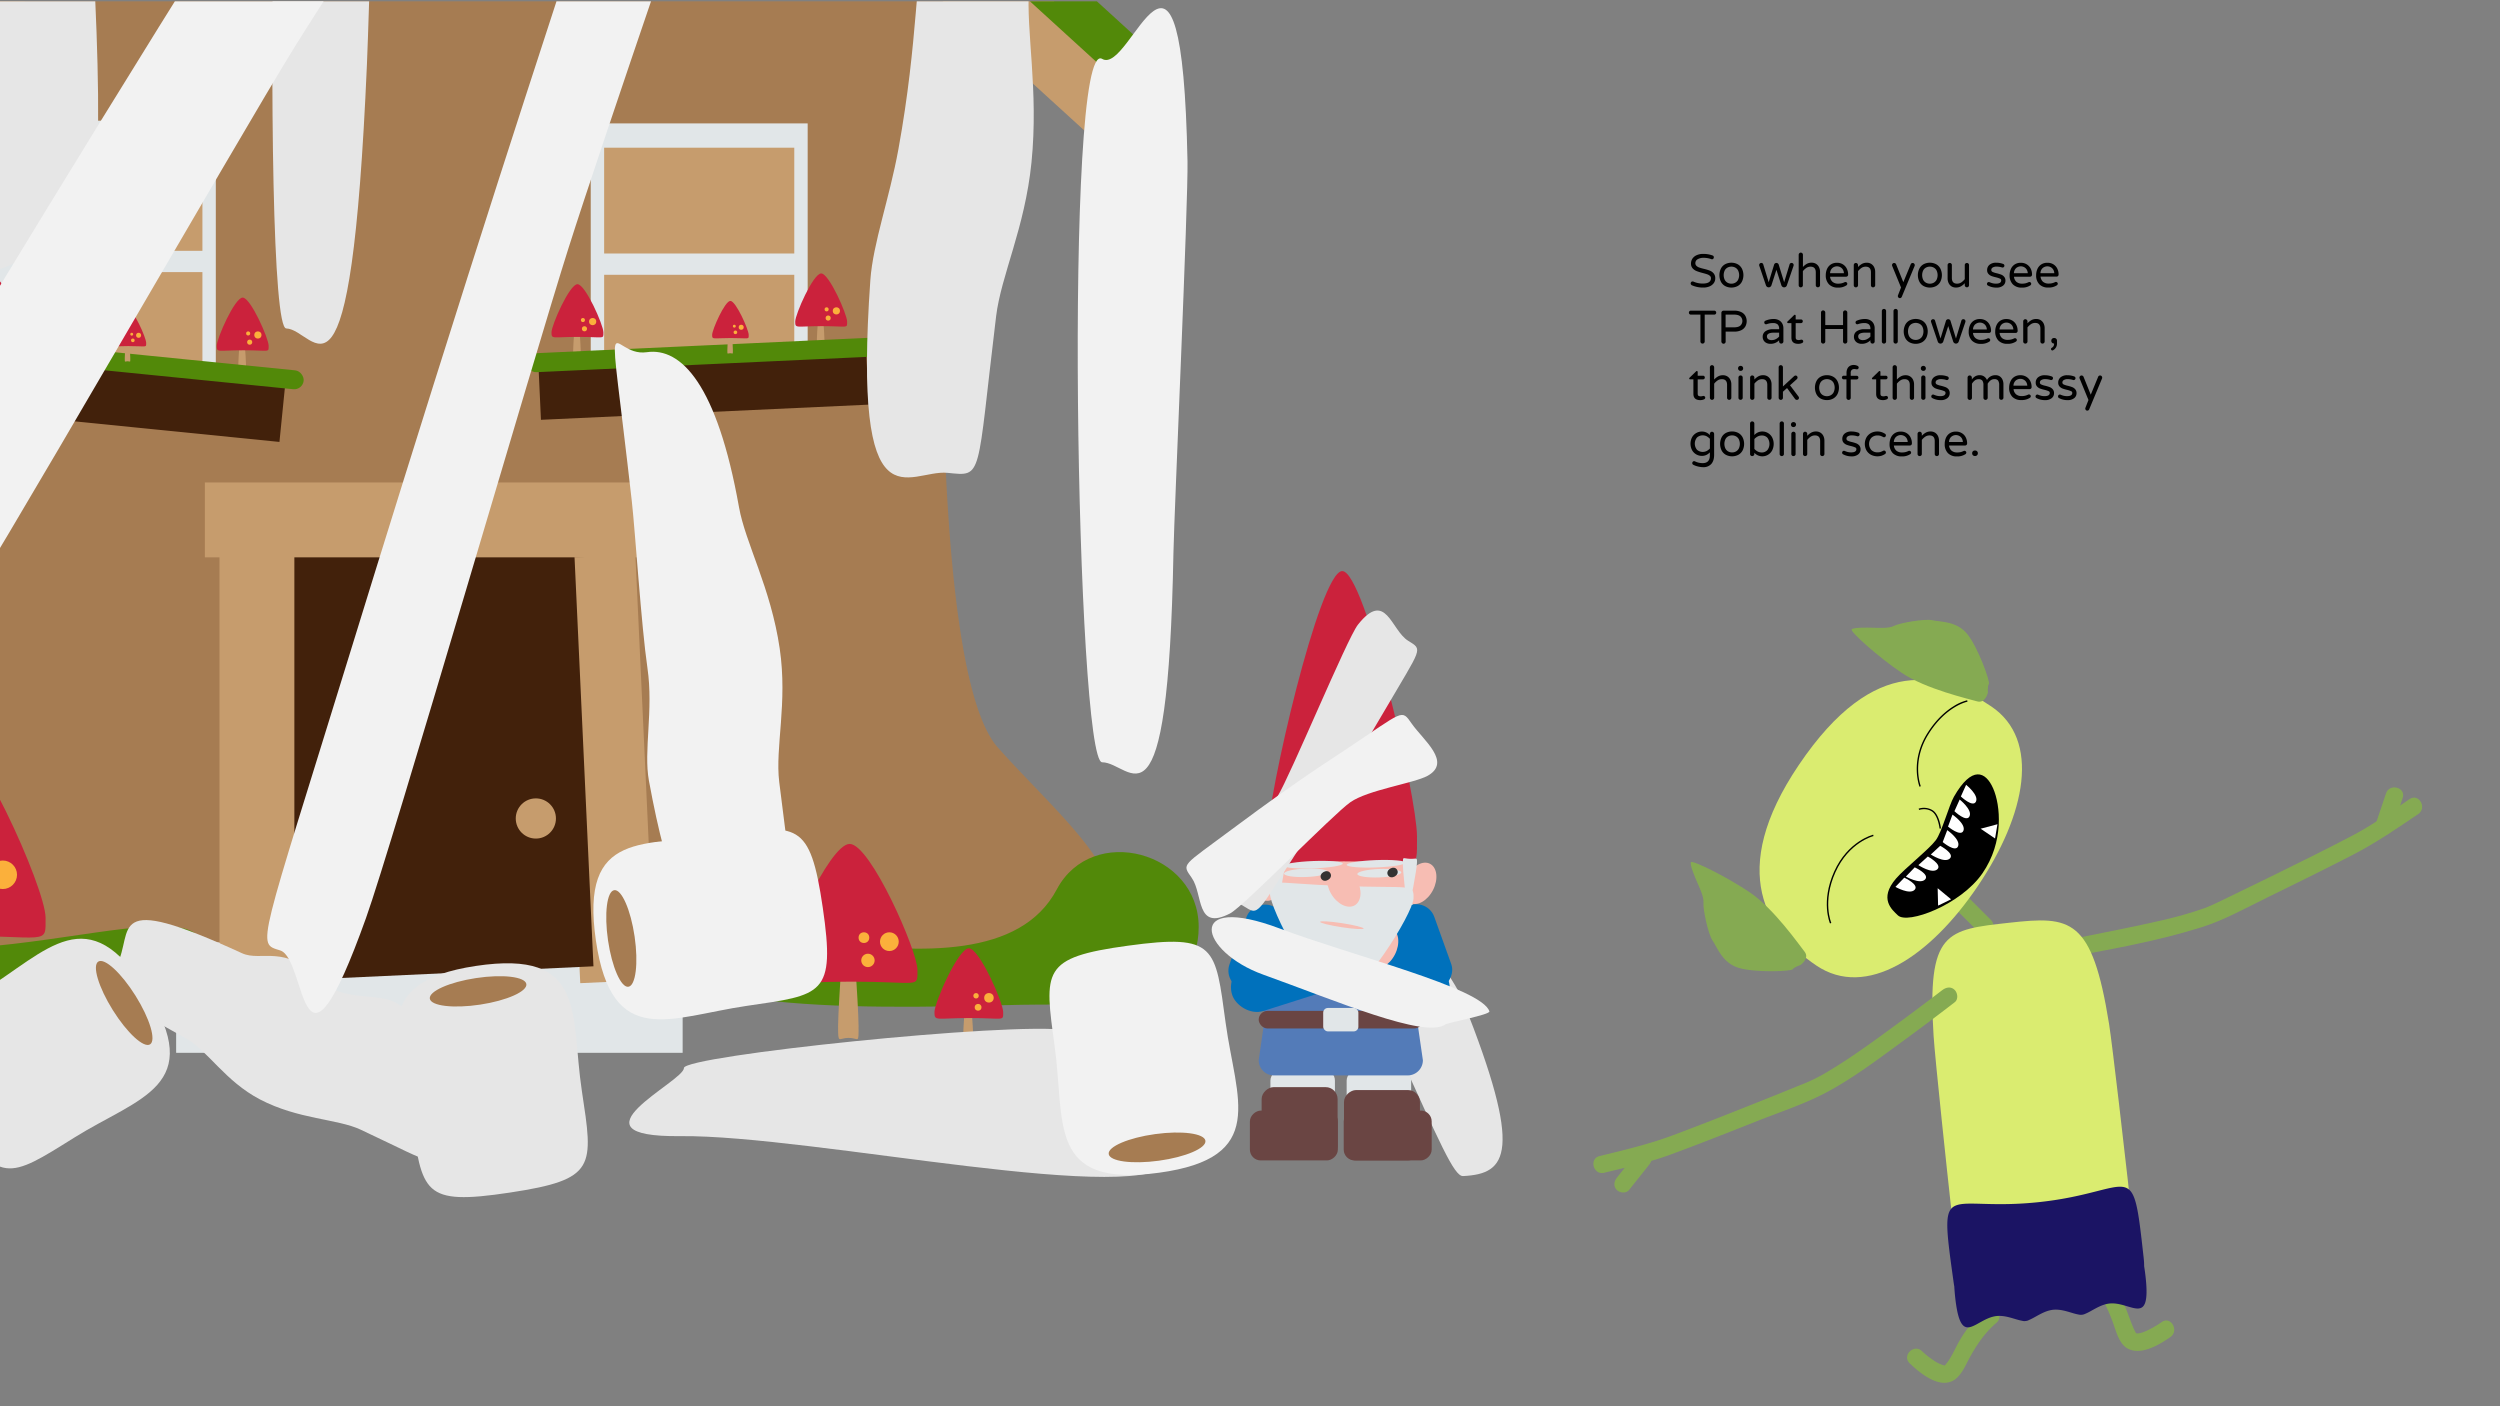 <svg id="Layer_1" data-name="Layer 1" xmlns="http://www.w3.org/2000/svg" xmlns:xlink="http://www.w3.org/1999/xlink" viewBox="0 0 1920 1080"><rect x="0" y="0" width="1920" height="1080" fill="#808080" stroke="none"/><defs><style>.cls-1{fill:none;}.cls-2{clip-path:url(#clip-path);}.cls-3{fill:#e6e6e6;}.cls-4{fill:#c69c6d;}.cls-5{fill:#a67c52;}.cls-6{fill:#528909;}.cls-7{fill:#e1e6e8;}.cls-8{fill:#42210b;}.cls-9{fill:#cb223c;}.cls-10{fill:#fbb03b;}.cls-11{fill:#f7bdb3;}.cls-12{fill:#537bb8;}.cls-13{fill:#6a4543;}.cls-14{fill:#0071bc;}.cls-15{fill:#333;}.cls-16{fill:#f2f2f2;}.cls-17{fill:#85aa52;}.cls-18{fill:#daec70;}.cls-19{fill:#1b1464;}.cls-20{fill:#fff;}</style><clipPath id="clip-path"><rect class="cls-1" x="-1" y="1" width="1920" height="1080"/></clipPath></defs><g class="cls-2"><path class="cls-3" d="M993.83,583.39c-15.15,6.54-13.33,3.61,13.94,71.35,8,19.8,11,49.14,25.23,82.16,12.9,29.87,30.81,48.65,39.28,67.23,33.58,73.74,44.46,99.42,51.33,99.09,34-1.67,46.47-17.69.16-134.07-6.67-16.77-22.48-34.28-32.47-57.42-9.74-22.56-11.08-44.64-18.57-60.8C1017.64,532.11,1011.06,576,993.83,583.39Z"/><path class="cls-4" d="M19-20.48c0,53.12,1.21,33.37-28.34,33.37-28.35,0-29.53,19.75-29.53-33.37S-18.77-375.82-9.91-375.82,19-73.61,19-20.48Z"/><path class="cls-5" d="M713.08,733.23H-50.79c-149.58-.78-127-46-57-155S-81.87-1.6-81.87-1.6A45.48,45.48,0,0,1-36.39-47.08L311.77-421.42,684.28-75.87A45.48,45.48,0,0,1,729.76-30.4S700.51,500,766.33,574.08,947.33,732.45,713.08,733.23Z"/><path class="cls-6" d="M155.46,728.34c0,57.93-234.14,43.19-292.07,43.19S-260,769.82-260,711.89s81.9-80,109-28.8C-95.47,788,155.46,670.41,155.46,728.34Z"/><path class="cls-6" d="M505.12,728.34c0,57.93,234.13,43.19,292.06,43.19s123.41-1.71,123.41-59.64-81.9-80-109-28.8C756.05,788,505.12,670.41,505.12,728.34Z"/><rect class="cls-7" x="135.28" y="723.82" width="388.99" height="84.74"/><rect class="cls-4" x="565.94" y="-532.89" width="57.51" height="754.36" transform="translate(309.11 388.67) rotate(-47.65)"/><rect class="cls-4" x="438" y="427.18" width="57.51" height="326.78" transform="translate(-26.76 22.17) rotate(-2.65)"/><rect class="cls-8" x="196.37" y="421.38" width="251.94" height="326.78" transform="translate(-26.64 15.5) rotate(-2.65)"/><rect class="cls-4" x="168.56" y="425.12" width="57.51" height="329.96"/><rect class="cls-4" x="308.64" y="219.22" width="57.51" height="360.13" transform="translate(736.68 61.89) rotate(90)"/><rect class="cls-7" x="431.08" y="117.39" width="211.84" height="166.6" transform="translate(737.68 -336.31) rotate(90)"/><rect class="cls-4" x="29.26" y="-553.21" width="57.51" height="799.06" transform="translate(204.42 -228.16) rotate(-137.65)"/><rect class="cls-4" x="496.37" y="81.04" width="81.26" height="146.03" transform="translate(691.05 -382.94) rotate(90)"/><rect class="cls-4" x="496.37" y="178.65" width="81.26" height="146.03" transform="translate(788.66 -285.33) rotate(90)"/><rect class="cls-7" x="-23.48" y="115.33" width="211.84" height="166.6" transform="translate(281.07 116.19) rotate(90)"/><rect class="cls-4" x="41.81" y="78.98" width="81.26" height="146.03" transform="translate(234.44 69.56) rotate(90)"/><rect class="cls-4" x="41.81" y="176.59" width="81.26" height="146.03" transform="translate(332.05 167.17) rotate(90)"/><rect class="cls-8" x="414.16" y="267.26" width="251.94" height="49.4" transform="translate(-12.9 25.24) rotate(-2.65)"/><rect class="cls-8" x="-34.23" y="277.55" width="251.94" height="49.4" transform="translate(30.64 -7.65) rotate(5.73)"/><circle class="cls-4" cx="411.53" cy="628.59" r="15.43"/><rect class="cls-6" x="584.91" y="-598.6" width="34.64" height="808.14" rx="11.66" transform="translate(340.25 381.57) rotate(-47.64)"/><rect class="cls-6" x="24.4" y="-584.41" width="31.28" height="823.11" rx="15.64" transform="translate(186.07 -273.62) rotate(-137.65)"/><path class="cls-4" d="M659.38,788c0,14.46.32,9.09-7.72,9.09-7.71,0-8,5.37-8-9.09s5.46-96.69,7.87-96.69S659.38,773.56,659.38,788Z"/><path class="cls-9" d="M704.61,744.82c0,14.46,2.17,9.08-51,9.08-51,0-53.16,5.38-53.16-9.08s36.15-96.69,52.09-96.69S704.61,730.36,704.61,744.82Z"/><circle class="cls-10" cx="683.03" cy="723.2" r="7.2"/><circle class="cls-10" cx="666.58" cy="737.6" r="5.14"/><circle class="cls-10" cx="663.49" cy="720.11" r="4.11"/><path class="cls-4" d="M747.53,799.15c0,7.32.16,4.6-3.91,4.6-3.91,0-4.07,2.72-4.07-4.6s2.77-49,4-49S747.53,791.83,747.53,799.15Z"/><path class="cls-9" d="M770.44,777.27c0,7.33,1.1,4.6-25.85,4.6-25.84,0-26.92,2.73-26.92-4.6s18.31-49,26.39-49S770.44,770,770.44,777.27Z"/><circle class="cls-10" cx="759.51" cy="766.32" r="3.65"/><circle class="cls-10" cx="751.17" cy="773.61" r="2.6"/><circle class="cls-10" cx="749.61" cy="764.76" r="2.08"/><path class="cls-4" d="M633.28,263.56c0,5.54.12,3.48-2.95,3.48s-3.08,2.06-3.08-3.48,2.09-37,3-37S633.28,258,633.28,263.56Z"/><path class="cls-9" d="M650.59,247c0,5.54.83,3.48-19.53,3.48-19.53,0-20.34,2.06-20.34-3.48s13.83-37,19.94-37S650.59,241.5,650.59,247Z"/><circle class="cls-10" cx="642.33" cy="238.76" r="2.76"/><circle class="cls-10" cx="636.03" cy="244.27" r="1.97"/><circle class="cls-10" cx="634.85" cy="237.58" r="1.57"/><path class="cls-4" d="M446.11,271.79c0,5.54.12,3.48-2.95,3.48s-3.08,2.06-3.08-3.48,2.09-37,3-37S446.11,266.26,446.11,271.79Z"/><path class="cls-9" d="M463.42,255.26c0,5.53.83,3.48-19.53,3.48-19.53,0-20.34,2.05-20.34-3.48s13.83-37,19.94-37S463.42,249.73,463.42,255.26Z"/><circle class="cls-10" cx="455.16" cy="246.98" r="2.76"/><circle class="cls-10" cx="448.86" cy="252.5" r="1.97"/><circle class="cls-10" cx="447.68" cy="245.8" r="1.57"/><path class="cls-4" d="M189,282.08c0,5.53.12,3.47-3,3.47s-3.07,2.06-3.07-3.47,2.09-37,3-37S189,276.54,189,282.08Z"/><path class="cls-9" d="M206.32,265.54c0,5.54.83,3.48-19.53,3.48-19.53,0-20.34,2.06-20.34-3.48s13.83-37,19.93-37S206.32,260,206.32,265.54Z"/><circle class="cls-10" cx="198.06" cy="257.27" r="2.76"/><circle class="cls-10" cx="191.76" cy="262.78" r="1.97"/><circle class="cls-10" cx="190.58" cy="256.09" r="1.57"/><path class="cls-9" d="M15,249.09c0,5.53.83,3.48-19.53,3.48-19.53,0-20.35,2.05-20.35-3.48s13.84-37,19.94-37S15,243.56,15,249.09Z"/><circle class="cls-10" cx="6.78" cy="240.81" r="2.76"/><circle class="cls-10" cx="0.48" cy="246.32" r="1.97"/><circle class="cls-10" cx="-0.7" cy="239.63" r="1.57"/><path class="cls-9" d="M35,704.72c0,22,3.29,13.82-77.63,13.82-77.62,0-80.86,8.18-80.86-13.82s55-147.09,79.24-147.09S35,682.73,35,704.72Z"/><circle class="cls-10" cx="2.12" cy="671.83" r="10.95"/><rect class="cls-6" x="-38.08" y="271.54" width="271.97" height="14.57" rx="7.29" transform="translate(28.33 -8.38) rotate(5.73)"/><path class="cls-4" d="M100.06,275c0,3.89.09,2.45-2.08,2.45s-2.16,1.44-2.16-2.45,1.47-26.07,2.12-26.07S100.06,271.09,100.06,275Z"/><path class="cls-9" d="M112.26,263.34c0,3.9.58,2.45-13.76,2.45-13.75,0-14.33,1.45-14.33-2.45s9.75-26.07,14-26.07S112.26,259.44,112.26,263.34Z"/><circle class="cls-10" cx="106.44" cy="257.51" r="1.94"/><circle class="cls-10" cx="102.01" cy="261.39" r="1.39"/><circle class="cls-10" cx="101.17" cy="256.68" r="1.11"/><rect class="cls-6" x="404.14" y="265.37" width="271.97" height="14.57" rx="7.29" transform="translate(-12.01 25.22) rotate(-2.65)"/><path class="cls-4" d="M562.85,268.82c0,3.89.09,2.45-2.08,2.45s-2.17,1.44-2.17-2.45,1.48-26.07,2.13-26.07S562.85,264.92,562.85,268.82Z"/><path class="cls-9" d="M575,257.17c0,3.9.59,2.45-13.75,2.45-13.76,0-14.33,1.45-14.33-2.45s9.74-26.07,14-26.07S575,253.27,575,257.17Z"/><circle class="cls-10" cx="569.23" cy="251.34" r="1.94"/><circle class="cls-10" cx="564.79" cy="255.22" r="1.39"/><circle class="cls-10" cx="563.96" cy="250.51" r="1.11"/><rect class="cls-7" x="973.43" y="823.65" width="54.04" height="49.54" rx="8.47" transform="translate(152.03 1848.88) rotate(-90)"/><rect class="cls-7" x="1031.98" y="823.65" width="54.04" height="49.54" rx="8.47" transform="translate(210.58 1907.43) rotate(-90)"/><circle class="cls-11" cx="1030.85" cy="669.4" r="55.17"/><path class="cls-9" d="M1088.26,642.38c0,30.47,2.39,19.14-56.24,19.14-56.25,0-58.59,11.33-58.59-19.14s39.84-203.79,57.42-203.79S1088.26,611.91,1088.26,642.38Z"/><path class="cls-12" d="M1081.1,825.91H978.35a11.67,11.67,0,0,1-11.67-11.68l4.5-31.11L966.68,716a11.66,11.66,0,0,1,11.67-11.67H1081.1A11.67,11.67,0,0,1,1092.78,716l-4.51,67.14,4.51,31.11A11.68,11.68,0,0,1,1081.1,825.91Z"/><rect class="cls-13" x="966.68" y="776.37" width="126.1" height="13.51" rx="6.76"/><rect class="cls-7" x="1016.22" y="774.11" width="27.02" height="18.01" rx="3.61"/><rect class="cls-13" x="971.08" y="832.76" width="54.04" height="58.35" rx="9.19" transform="translate(136.17 1860.04) rotate(-90)"/><rect class="cls-13" x="974.56" y="838.29" width="38.28" height="67.56" rx="8.32" transform="translate(121.63 1865.77) rotate(-90)"/><rect class="cls-13" x="1034.33" y="835.01" width="54.04" height="58.35" rx="9.19" transform="translate(197.17 1925.54) rotate(-90)"/><rect class="cls-14" x="1056.21" y="709.65" width="67.83" height="38.28" rx="14.62" transform="translate(772.49 2001.04) rotate(-109.75)"/><rect class="cls-14" x="1002.07" y="727.8" width="113.24" height="38.28" rx="19.03" transform="translate(275.67 -285.36) rotate(17.61)"/><rect class="cls-14" x="934.85" y="709.65" width="67.83" height="38.28" rx="14.62" transform="translate(-44.47 1394.37) rotate(-70.25)"/><rect class="cls-14" x="943.43" y="726.84" width="119.53" height="38.28" rx="19.14" transform="translate(2185.11 1153.41) rotate(162.39)"/><ellipse class="cls-11" cx="1000.45" cy="727.95" rx="16.89" ry="11.26" transform="translate(-103.33 1286.96) rotate(-62.9)"/><ellipse class="cls-11" cx="968.93" cy="676.16" rx="11.26" ry="16.89" transform="translate(-208.27 575.05) rotate(-30)"/><ellipse class="cls-11" cx="1061.25" cy="727.95" rx="16.89" ry="11.26" transform="translate(-70.22 1341.08) rotate(-62.9)"/><ellipse class="cls-11" cx="1090.53" cy="678.41" rx="16.89" ry="11.26" transform="translate(-10.18 1340.17) rotate(-62.9)"/><path class="cls-7" d="M975.29,685.69c.45-11.8-2-7.5,54.29-5.31,54,2.1,56.42-2.2,56,9.59s-41.32,77.43-58.19,76.77S974.83,697.49,975.29,685.69Z"/><path class="cls-7" d="M1077.4,662.43c.19-4.89-.11-3.08,5.42-2.87,5.3.21,5.59-1.6,5.4,3.29s-5,32.51-6.68,32.45S1077.21,667.31,1077.4,662.43Z"/><path class="cls-7" d="M976.07,662.43c.19-4.89-.11-3.08,5.42-2.87,5.3.21,5.59-1.6,5.4,3.29s-5,32.51-6.68,32.45S975.88,667.31,976.07,662.43Z"/><ellipse class="cls-11" cx="1031.98" cy="680.66" rx="11.26" ry="16.89" transform="translate(-202.07 607.18) rotate(-30)"/><ellipse class="cls-7" cx="1059.3" cy="670.65" rx="16.89" ry="3.25" transform="translate(-24.61 40.56) rotate(-2.17)"/><ellipse class="cls-7" cx="1056.78" cy="663.4" rx="22.55" ry="2.82" transform="translate(-24.34 40.46) rotate(-2.17)"/><ellipse class="cls-7" cx="1002.99" cy="670.32" rx="16.89" ry="3.25" transform="translate(-24.64 38.43) rotate(-2.17)"/><ellipse class="cls-7" cx="1008.68" cy="664.11" rx="22.55" ry="2.82" transform="translate(-24.4 38.64) rotate(-2.17)"/><ellipse class="cls-11" cx="1030.51" cy="710.51" rx="1.56" ry="16.89" transform="translate(171.7 1621.13) rotate(-81.26)"/><ellipse class="cls-15" cx="1014.18" cy="670.09" rx="4.07" ry="3.49" transform="matrix(0.87, -0.5, 0.5, 0.87, -199.17, 596.86)"/><ellipse class="cls-15" cx="1069.47" cy="670.09" rx="4.07" ry="3.49" transform="translate(-191.76 624.51) rotate(-30)"/><rect class="cls-13" x="1046.62" y="838.29" width="38.28" height="67.56" rx="8.32" transform="translate(193.69 1937.82) rotate(-90)"/><path class="cls-3" d="M796.85-86.26c4.55.34,1.91-36.25-6.53,77.13C787.86,24,797.77,69,792.18,124.73,787.12,175.13,768.85,211.38,765,243c-15.18,125.24-9.82,122.9-37.22,120.15-30-3-73,46.39-59.34-148.16,2-28,14.73-62.89,21.55-100.46C720.71-54.57,680.31-95.13,796.85-86.26Z"/><path class="cls-3" d="M347,875.91c-12.35,23.65-8.62,20.44-70-8.33-17.95-8.41-47.74-7.77-77.33-23.22-26.76-14-40-37.34-56.54-46.7-65.45-37.11-66.3-31.8-53.55-56.21,13.95-26.71-9.53-58,96.18-9.41,15.24,7,32.65-7.93,61.45,21.3,16,16.25,43,8.71,57.26,17C409.54,831.62,361,849,347,875.91Z"/><path class="cls-3" d="M446.86,837.77c8.83,58.45,11.38,68.06-55.23,78.12-67.68,10.23-67,.13-75.84-58.32s-34.25-103.06,49.55-115.72C451.28,728.87,438,779.33,446.86,837.77Z"/><ellipse class="cls-5" cx="367.18" cy="761.35" rx="37.49" ry="10.32" transform="translate(-109.61 63.39) rotate(-8.59)"/><path class="cls-3" d="M5.19-163.5c3.22-89.61,41.69,4.85,52.11,5.22,9.43.34,24.06,252.08,15.51,295.2C61,196.48-25.39,216.24-30.46,213.49-67.73,193.24,1.53-61.56,5.19-163.5Z"/><path class="cls-3" d="M56.9,873.77C6.78,905.1-1,911.26-36.74,854.14c-36.28-58-26.74-61.44,23.38-92.77s81-72.39,125.88-.53C158.59,834.55,107,842.44,56.9,873.77Z"/><ellipse class="cls-5" cx="95.36" cy="770.29" rx="10.32" ry="37.49" transform="translate(-393.79 167.65) rotate(-32.01)"/><path class="cls-3" d="M522.42,872.55c-89.66.92,2.92-41.87,2.82-52.3-.1-9.44,250.69-35.66,294.17-29.11,60,9,83.76,94.43,81.25,99.62C882.15,928.93,624.42,871.5,522.42,872.55Z"/><path class="cls-16" d="M810,803.64c-8-58.56-10.44-68.21,56.3-77.35,67.82-9.29,67,.8,75,59.36s32.83,103.52-51.13,115C804.12,912.48,818.07,862.2,810,803.64Z"/><ellipse class="cls-5" cx="888.66" cy="881.15" rx="37.49" ry="10.32" transform="translate(-111.4 128.81) rotate(-7.8)"/><path class="cls-16" d="M846.46,585.43c-19.78,0-29.76-558,0-540.2,22.33,13.35,61.2-137.64,65.54,78.5.63,31.15-10.22,269.93-10.79,300.67C897,650.41,869,585.43,846.46,585.43Z"/><path class="cls-16" d="M970.22,748.54c-49.14-17.64-60.8-63.11,12.7-35.41,55.14,20.78,155.23,45.54,160.93,63.58.82,2.6-31.74,8.57-33.88,10.08C1094.31,797.89,1026.11,768.6,970.22,748.54Z"/><path class="cls-3" d="M219.8,252.24c-20.3-.58-10.33-709,19.56-685.54,22.43,17.6,53.87-73.72,50.49,200.7-.48,39.54-6.35,243.1-8.05,282.1C269.34,336.19,242.89,252.9,219.8,252.24Z"/><path class="cls-3" d="M1081.47,492.12c11.63,7.2,10.43,4.69-17.75,53-8.24,14.13-20,34-34.54,57.45-13.13,21.2-22.6,35.44-31.13,48.57-33.82,52.08-30.86,52.26-42.87,44.83-13.14-8.14-40.89-13.69-25.82-33.75,8.21-10.92,41.5-33.93,51.67-50.35,9.92-16,53.55-121.58,61.84-132.08C1064.4,452.57,1068.23,483.92,1081.47,492.12Z"/><path class="cls-16" d="M915.24,674.18c-7.85-11.21-7.56-8.55,31-37.39,11.27-8.43,27.3-20.2,46.72-33.81,17.57-12.3,29.94-20.29,41.16-27.73,44.52-29.55,42-31,50.13-19.43,8.87,12.66,31,29.49,12.15,40-10.3,5.71-45.72,10.76-59.33,20.29-13.27,9.29-82.09,80.08-92.33,85.39C918.16,715.27,924.17,686.93,915.24,674.18Z"/><path class="cls-16" d="M-133.85,485.74c-23.59-14.63-23-6.53,103.23-215.71C6.27,208.9,58.71,122.69,122.18,20.43c57.41-92.5,97.74-155.35,134.36-213C401.79-421.53,394-419.11,418.39-404c26.64,16.53,95.13,8.18,33.71,98.47C418.63-256.34,271.23-36.33,226.76,35.31,183.4,105.17-10.17,443.44-43.4,491.13-129.66,614.91-107,502.4-133.85,485.74Z"/><path class="cls-16" d="M215.18,729.92c-18.36-5.83-17.23,1.53,55.7-235.16,21.31-69.17,51.66-166.86,88.58-283.14,33.4-105.19,57.05-177.1,78.46-243,85-261.37,79.56-256.54,98.51-250.53,20.74,6.59,69.57-23.87,33.08,80.58-19.88,56.92-107.18,310.7-133,392.18C411.24,270.3,301,649.55,281.11,705,229.59,848.88,236.06,736.55,215.18,729.92Z"/><path class="cls-16" d="M554,641.39c58.49-8.57,68.11-11.07,77.87,55.58,9.92,67.73-.18,67-58.66,75.58S470,806.33,457.67,722.47C445.08,636.47,495.48,650,554,641.39Z"/><ellipse class="cls-5" cx="477.18" cy="720.72" rx="10.32" ry="37.49" transform="translate(-99.39 76.75) rotate(-8.33)"/><path class="cls-16" d="M496.75,270.49c26.4-3.86,54,24.8,70.8,119,4.89,27.54,24.44,61.94,31.27,108.57,6.18,42.18-3.61,75.85-.38,102.43,12.82,105.42,17.51,102.3-9.73,106.29-29.82,4.36-60.75,54.36-90.32-107.15-4.26-23.27,3.62-54-1.16-86.69-4.67-31.86-9.4-104.88-12-128.08C465.91,214.32,466.72,274.89,496.75,270.49Z"/><rect class="cls-17" x="1509.12" y="683.81" width="13.28" height="37.62" rx="6.64" transform="translate(3084.39 127.65) rotate(135)"/><path class="cls-17" d="M1580.92,736.38c36.67-6.55,74.07-13.06,109.67-24.19,17.4-5.43,33.75-14.65,50.07-22.62,22.08-10.78,44.13-21.65,66-32.9,17.85-9.2,33.95-20.24,50.58-31.5,7-4.76.39-16.27-6.71-11.46-14.37,9.73-28.33,19.86-43.72,27.94-21,11-42.36,21.52-63.69,32q-15.27,7.5-30.6,14.88c-6.76,3.25-13.83,6.9-19.66,9-20.9,7.44-43.12,11.7-64.79,16.23q-25.2,5.25-50.54,9.83c-8.41,1.5-4.94,14.32,3.42,12.83Z"/><path class="cls-17" d="M1837.27,636.57l8-23.74c2.73-8.12-10.09-11.6-12.8-3.53l-8,23.74c-2.73,8.11,10.09,11.6,12.8,3.53Z"/><path class="cls-18" d="M1634.36,908.21c10.81,97.49-24,62.42-61.64,66.59s-63.93,46-74.73-51.48c-2-17.87-11.87-109.88-13-127.91-5.07-80.32,9.75-81.38,58.25-86.75,47-5.22,63.43-4,76.52,77.73C1622.31,802.36,1632.6,892.27,1634.36,908.21Z"/><path class="cls-17" d="M1524,1006.5a90.6,90.6,0,0,0-18.59,22.31c-3.67,6-6.34,13.51-11,18.89-.92,1.07-.22,1.18-2,.73a25.32,25.32,0,0,1-7.36-3.65,62.51,62.51,0,0,1-9-7.14c-6.2-5.88-15.6,3.49-9.39,9.39,7.63,7.26,21.89,19.29,33.13,13.39,6.37-3.34,9.75-12,13.05-18,5.52-10,11.71-19.11,20.5-26.58,6.51-5.54-2.92-14.9-9.39-9.39Z"/><path class="cls-17" d="M1606.72,986.65c7.35,8.38,12,18.26,15.85,28.62,2.42,6.51,4.62,16.27,11,20.13,10.25,6.16,24.86-2.62,33.31-8.58,6.93-4.89.3-16.41-6.7-11.47a74.24,74.24,0,0,1-9.94,5.89c-2.42,1.19-5.22,2.51-7.93,2.78a12.22,12.22,0,0,1-1.81,0c-.26,0-.68-.25.11.26s-.43-.83-.66-1.29c-3.19-6.32-5.19-13.15-7.92-19.67a93.55,93.55,0,0,0-16-26.07c-5.64-6.44-15,3-9.39,9.39Z"/><path class="cls-19" d="M1646.31,965.81c-8.8-79.46-6.18-50.8-79.32-42.7s-78-20.3-67,58.91c.3,2.12.54,4.09.89,5.9.17,2.89.41,5.83.74,8.8,4.38,39.5,15.25,15.82,31.7,14,7.22-.8,14.31,2.74,19.63,3.63a5.6,5.6,0,0,0,2.71.18,5.69,5.69,0,0,0,2.61-.77c5-2,11.14-7,18.36-7.84s14.31,2.74,19.63,3.63a7.72,7.72,0,0,0,5.31-.59c5-2,11.14-7,18.36-7.84,16.45-1.82,32.24,18.9,27.87-20.59-.31-2.76-.68-5.46-1.1-8.12C1646.72,970.39,1646.58,968.2,1646.31,965.81Z"/><path class="cls-17" d="M1491.88,760.25c2.94-2.27-.93.71-1.74,1.33q-3.69,2.83-7.39,5.63-12.11,9.18-24.35,18.17c-18.43,13.54-37,27.25-56.74,38.85a126.24,126.24,0,0,1-19,9.09q-14.64,6-29.36,11.86c-22.75,9.09-45.53,18.11-68.48,26.69-18.47,6.91-37.18,11.29-56.34,16-8.3,2-4.79,14.84,3.53,12.81,17-4.15,34-7.75,50.48-13.79,22.56-8.29,44.91-17.16,67.24-26,17.71-7,36.6-13.15,53.43-22.17,19.73-10.58,38-24.34,56-37.48q21.25-15.46,42.07-31.52c2.86-2.21,2.28-7.06,0-9.39-2.77-2.83-6.56-2.18-9.39,0Z"/><path class="cls-17" d="M1257.31,884.93l-15.6,19.59c-2.23,2.81-2.74,6.66,0,9.39,2.32,2.32,7.15,2.82,9.39,0l15.6-19.6c2.23-2.8,2.74-6.65,0-9.38-2.31-2.32-7.14-2.83-9.39,0Z"/><path class="cls-18" d="M1395,741.55c38,25.65,86.93-6.15,124-61.1s48.32-112.24,10.34-137.89-89.37-41.65-147.89,45C1326.09,669.63,1357,715.9,1395,741.55Z"/><path class="cls-17" d="M1382.85,741.07s7.17-5,3.06-10.18-23.52-33-41.88-45.43-44.24-25-45.38-23.3,3.33,12.05,4.81,15.5,5.25,11.16,4.81,15.5c-.51,5.14,3.65,24.45,7,29.22,3.51,5,7.44,17.26,20.2,21s40.22,2.66,41.35,1S1382.85,741.07,1382.85,741.07Z"/><path class="cls-17" d="M1526.69,532s-1.92,8.5-8.31,6.64S1479,529.2,1460.6,516.8s-39.7-31.71-38.56-33.39,12.41-1.42,16.17-1.33,12.31.7,16.17-1.32c4.58-2.4,24-5.76,29.72-4.42,5.93,1.39,18.8.44,27,10.89s17.49,36.31,16.35,38S1526.69,532,1526.69,532Z"/><path d="M1490.68,636.24l-1.1.12c0-.1-1.16-10-5.78-13.1s-9.84-1.23-9.89-1.21l-.39-1a12.8,12.8,0,0,1,10.9,1.33C1489.47,625.75,1490.63,635.81,1490.68,636.24Z"/><path d="M1406.45,708.78l-1,.45c-.08-.16-7.24-16.64,3.16-39.82,10.56-23.55,29.82-28.32,30-28.37l.25,1.08c-.18,0-18.92,4.73-29.25,27.74C1399.43,692.56,1406.38,708.62,1406.45,708.78Z"/><path d="M1475.18,603.8l-1,.41c-.08-.19-7.53-19.28,5.91-40.88,7.16-11.48,15.1-17.81,20.51-21.09a34.25,34.25,0,0,1,10.21-4.42l.21,1.08c-.17,0-16.59,3.43-30,25C1467.88,585,1475.11,603.61,1475.18,603.8Z"/><path d="M1457.58,703c7.33,7.14,48.16-8,64.91-32.27s13.87-52.42,8.28-65.17c-5.82-13.28-16.37-17.73-30.16,6.33-3.84,6.72-9.23,27.09-13.89,33.35-5.26,7.07-23.8,21.63-30.6,29.52C1442.73,690.34,1453.12,698.69,1457.58,703Z"/><path class="cls-20" d="M1490.07,649.58s11.43,6,7.37,9.79-14.57-3.12-14.57-3.12Z"/><path class="cls-20" d="M1480.57,657.8s11.37,6.13,7.28,9.85-14.54-3.25-14.54-3.25Z"/><path class="cls-20" d="M1470.52,666.12s11.76,5.34,7.93,9.33-14.73-2.25-14.73-2.25Z"/><path class="cls-20" d="M1462.49,674.05s11.76,5.34,7.93,9.33-14.73-2.25-14.73-2.25Z"/><path class="cls-20" d="M1492,646.71s9.86,8.34,11.83,3.17-8.34-12.34-8.34-12.34Z"/><path class="cls-20" d="M1496.08,634.82s9.94,8.27,11.86,3.08-8.44-12.28-8.44-12.28Z"/><path class="cls-20" d="M1501,623s9.35,8.92,11.62,3.87-7.59-12.82-7.59-12.82Z"/><path class="cls-20" d="M1505.94,611.69s9.35,8.91,11.62,3.87-7.59-12.82-7.59-12.82Z"/><polygon class="cls-20" points="1488.12 682.14 1498.43 690.66 1488.46 695.52 1488.12 682.14"/><polygon class="cls-20" points="1521.12 636.46 1534.04 633.01 1532.2 643.95 1521.12 636.46"/></g><path d="M1299.45,219.13a1.58,1.58,0,0,1-.72-.59,1.54,1.54,0,0,1-.29-.88,1.5,1.5,0,0,1,.42-1.06,1.37,1.37,0,0,1,1.06-.45,1.56,1.56,0,0,1,.68.14,17.29,17.29,0,0,0,7.09,1.48c4.2,0,6.31-1.38,6.31-4.14a2.31,2.31,0,0,0-.81-1.8,6,6,0,0,0-2-1.14q-1.18-.41-3.39-1a42.09,42.09,0,0,1-4.71-1.46,8.17,8.17,0,0,1-3.1-2.1,5.34,5.34,0,0,1-1.3-3.75,6.8,6.8,0,0,1,1.08-3.72A7.5,7.5,0,0,1,1303,196a11.8,11.8,0,0,1,5.06-1,20.48,20.48,0,0,1,7.16,1.19,1.41,1.41,0,0,1,1,1.44,1.57,1.57,0,0,1-.4,1.05,1.29,1.29,0,0,1-1,.46,1.59,1.59,0,0,1-.58-.14,17.51,17.51,0,0,0-5.79-1,8.84,8.84,0,0,0-4.63,1.08,3.36,3.36,0,0,0-1.78,3,2.77,2.77,0,0,0,.85,2.11,5.78,5.78,0,0,0,2.12,1.26,31.8,31.8,0,0,0,3.48,1,36,36,0,0,1,4.58,1.37,7.45,7.45,0,0,1,3,2.12,5.75,5.75,0,0,1,1.24,3.89,6,6,0,0,1-1.15,3.62,7.57,7.57,0,0,1-3.24,2.5,12.08,12.08,0,0,1-4.82.9A21.21,21.21,0,0,1,1299.45,219.13Z"/><path d="M1324.87,219.67a8.05,8.05,0,0,1-3.23-3.36,11.56,11.56,0,0,1,0-10,8,8,0,0,1,3.23-3.37,10.44,10.44,0,0,1,9.68,0,8.16,8.16,0,0,1,3.24,3.37,11.38,11.38,0,0,1,0,10,8.2,8.2,0,0,1-3.24,3.36,10.44,10.44,0,0,1-9.68,0Zm7.68-2.48a5.5,5.5,0,0,0,2.23-2.16,8.24,8.24,0,0,0,0-7.45,5.26,5.26,0,0,0-2.23-2.14,6.22,6.22,0,0,0-2.82-.67,6.34,6.34,0,0,0-2.87.67,5.22,5.22,0,0,0-2.21,2.14,8.5,8.5,0,0,0,0,7.45,5.45,5.45,0,0,0,2.21,2.16,6.22,6.22,0,0,0,2.87.68A6.11,6.11,0,0,0,1332.55,217.19Z"/><path d="M1357.05,220.25a2.21,2.21,0,0,1-.79-1.08l-5.11-15a1.71,1.71,0,0,1-.11-.61,1.54,1.54,0,0,1,.47-1.15,1.56,1.56,0,0,1,1.15-.47,1.68,1.68,0,0,1,.92.27,1.34,1.34,0,0,1,.55.7l4.22,13.86,4.17-13.53a1.77,1.77,0,0,1,.67-.94,1.85,1.85,0,0,1,2.19,0,1.77,1.77,0,0,1,.67.94l4.18,13.53,4.21-13.86a1.31,1.31,0,0,1,.56-.7,1.62,1.62,0,0,1,.91-.27,1.6,1.6,0,0,1,1.16.47,1.57,1.57,0,0,1,.46,1.15,1.94,1.94,0,0,1-.1.61l-5.12,15a2.15,2.15,0,0,1-.79,1.08,2.07,2.07,0,0,1-1.29.43,2.09,2.09,0,0,1-1.3-.43,2.45,2.45,0,0,1-.83-1.12l-3.81-11.91-3.82,11.91a2.38,2.38,0,0,1-.83,1.12,2.07,2.07,0,0,1-1.29.43A2.09,2.09,0,0,1,1357.05,220.25Z"/><path d="M1381.85,220.21a1.55,1.55,0,0,1-.46-1.15V195.7a1.61,1.61,0,0,1,.46-1.17A1.54,1.54,0,0,1,1383,194a1.66,1.66,0,0,1,1.65,1.66v9.39a12.21,12.21,0,0,1,2.95-2.41,7.49,7.49,0,0,1,3.75-.9,6.2,6.2,0,0,1,3.44.94,6.08,6.08,0,0,1,2.23,2.55,8.26,8.26,0,0,1,.77,3.57v10.22a1.53,1.53,0,0,1-.48,1.15,1.62,1.62,0,0,1-1.17.47,1.59,1.59,0,0,1-1.62-1.62V209.2q0-4.39-4-4.39a5.79,5.79,0,0,0-3.23.93,12.09,12.09,0,0,0-2.68,2.52v10.8a1.53,1.53,0,0,1-.48,1.15,1.62,1.62,0,0,1-1.17.47A1.56,1.56,0,0,1,1381.85,220.21Z"/><path d="M1404.66,218.36a9.61,9.61,0,0,1-2.47-7,11.79,11.79,0,0,1,.94-4.71,8,8,0,0,1,2.88-3.5,8.34,8.34,0,0,1,4.79-1.33,8.47,8.47,0,0,1,4.61,1.24,8.09,8.09,0,0,1,2.95,3.32,10.18,10.18,0,0,1,1,4.51,1.56,1.56,0,0,1-1.66,1.62h-12.2a5.91,5.91,0,0,0,1.87,3.93,6.47,6.47,0,0,0,4.43,1.4,10.4,10.4,0,0,0,2.64-.29,10.8,10.8,0,0,0,2.22-.82,1.34,1.34,0,0,1,.64-.15,1.42,1.42,0,0,1,1,.4,1.29,1.29,0,0,1,.43,1,1.56,1.56,0,0,1-.93,1.33,11.14,11.14,0,0,1-6.3,1.58A9.18,9.18,0,0,1,1404.66,218.36Zm11.47-8.55a5.82,5.82,0,0,0-.92-2.95,5,5,0,0,0-2-1.75,5.47,5.47,0,0,0-4.82,0,4.75,4.75,0,0,0-2,1.75,5.81,5.81,0,0,0-.9,2.95Z"/><path d="M1424.15,220.21a1.55,1.55,0,0,1-.46-1.15V203.62a1.61,1.61,0,0,1,.46-1.17,1.54,1.54,0,0,1,1.16-.49,1.66,1.66,0,0,1,1.65,1.66v1.47a12.21,12.21,0,0,1,3-2.41,7.49,7.49,0,0,1,3.75-.9,6.2,6.2,0,0,1,3.44.94,6.08,6.08,0,0,1,2.23,2.55,8.26,8.26,0,0,1,.77,3.57v10.22a1.53,1.53,0,0,1-.48,1.15,1.62,1.62,0,0,1-1.17.47,1.59,1.59,0,0,1-1.62-1.62V209.2q0-4.39-4-4.39a5.79,5.79,0,0,0-3.23.93,12.09,12.09,0,0,0-2.68,2.52v10.8a1.53,1.53,0,0,1-.48,1.15,1.62,1.62,0,0,1-1.17.47A1.56,1.56,0,0,1,1424.15,220.21Z"/><path d="M1458,228.49a1.54,1.54,0,0,1-.45-1.11,1.69,1.69,0,0,1,.1-.58l2.34-6-6.76-16.49a1.78,1.78,0,0,1-.15-.68,1.62,1.62,0,0,1,.47-1.17,1.52,1.52,0,0,1,1.15-.49,1.59,1.59,0,0,1,.92.29,1.58,1.58,0,0,1,.59.72l5.55,13.75,5.65-13.68a1.57,1.57,0,0,1,1.51-1.08,1.51,1.51,0,0,1,1.15.49,1.71,1.71,0,0,1,.36,1.78l-9.82,23.62a1.62,1.62,0,0,1-1.52,1.11A1.42,1.42,0,0,1,1458,228.49Z"/><path d="M1477.29,219.67a8,8,0,0,1-3.22-3.36,11.47,11.47,0,0,1,0-10,8,8,0,0,1,3.22-3.37,10.44,10.44,0,0,1,9.68,0,8,8,0,0,1,3.24,3.37,11.29,11.29,0,0,1,0,10,8.08,8.08,0,0,1-3.24,3.36,10.44,10.44,0,0,1-9.68,0Zm7.69-2.48a5.56,5.56,0,0,0,2.23-2.16,8.32,8.32,0,0,0,0-7.45,5.31,5.31,0,0,0-2.23-2.14,6.38,6.38,0,0,0-5.69,0,5.24,5.24,0,0,0-2.22,2.14,8.5,8.5,0,0,0,0,7.45,5.47,5.47,0,0,0,2.22,2.16,6.29,6.29,0,0,0,5.69,0Z"/><path d="M1498.76,219.93a6.17,6.17,0,0,1-2.23-2.56,8.1,8.1,0,0,1-.77-3.56V203.58a1.55,1.55,0,0,1,.48-1.15,1.66,1.66,0,0,1,1.17-.47,1.6,1.6,0,0,1,1.16.47,1.57,1.57,0,0,1,.46,1.15v9.87c0,2.92,1.32,4.39,4,4.39a5.72,5.72,0,0,0,3.23-.94,11.64,11.64,0,0,0,2.68-2.52v-10.8a1.55,1.55,0,0,1,.48-1.15,1.66,1.66,0,0,1,1.17-.47,1.6,1.6,0,0,1,1.16.47,1.57,1.57,0,0,1,.46,1.15V219a1.65,1.65,0,0,1-.46,1.17,1.57,1.57,0,0,1-1.16.48,1.64,1.64,0,0,1-1.65-1.65v-1.48a12.16,12.16,0,0,1-3,2.41,7.49,7.49,0,0,1-3.75.9A6.28,6.28,0,0,1,1498.76,219.93Z"/><path d="M1526.61,219.24a1.37,1.37,0,0,1-.61-1.19,1.43,1.43,0,0,1,.39-1,1.32,1.32,0,0,1,1-.44,1.54,1.54,0,0,1,.65.15,14.91,14.91,0,0,0,2.3.79,10.8,10.8,0,0,0,2.59.29q4,0,4-2.56A1.37,1.37,0,0,0,1536,214a18.52,18.52,0,0,0-3-1,27.48,27.48,0,0,1-3.51-1,6.17,6.17,0,0,1-2.38-1.64,4.16,4.16,0,0,1-1-2.9,5.18,5.18,0,0,1,1.82-4.1,7.65,7.65,0,0,1,5.2-1.59,15,15,0,0,1,5.22.9,1.33,1.33,0,0,1,.77.54,1.46,1.46,0,0,1,.27.83,1.41,1.41,0,0,1-.41,1,1.37,1.37,0,0,1-1,.43,1.83,1.83,0,0,1-.46-.07,13.92,13.92,0,0,0-4.11-.65,5.61,5.61,0,0,0-3,.7,2.11,2.11,0,0,0-1.1,1.82,1.66,1.66,0,0,0,1,1.58,14.59,14.59,0,0,0,3.13,1,29.66,29.66,0,0,1,3.46,1.06,5.61,5.61,0,0,1,2.28,1.64,4.41,4.41,0,0,1,1,3,4.77,4.77,0,0,1-1.82,3.82,7.79,7.79,0,0,1-5.13,1.51A13.39,13.39,0,0,1,1526.61,219.24Z"/><path d="M1545.85,218.36a9.61,9.61,0,0,1-2.47-7,11.79,11.79,0,0,1,.94-4.71,8,8,0,0,1,2.88-3.5,8.34,8.34,0,0,1,4.79-1.33,8.47,8.47,0,0,1,4.61,1.24,8.09,8.09,0,0,1,3,3.32,10.18,10.18,0,0,1,1,4.51,1.56,1.56,0,0,1-1.66,1.62h-12.2a5.91,5.91,0,0,0,1.87,3.93,6.47,6.47,0,0,0,4.43,1.4,10.4,10.4,0,0,0,2.64-.29,10.8,10.8,0,0,0,2.22-.82,1.34,1.34,0,0,1,.64-.15,1.42,1.42,0,0,1,1,.4,1.29,1.29,0,0,1,.43,1,1.56,1.56,0,0,1-.93,1.33,11.14,11.14,0,0,1-6.3,1.58A9.18,9.18,0,0,1,1545.85,218.36Zm11.47-8.55a5.82,5.82,0,0,0-.92-2.95,5,5,0,0,0-2-1.75,5.47,5.47,0,0,0-4.82,0,4.75,4.75,0,0,0-2,1.75,5.81,5.81,0,0,0-.9,2.95Z"/><path d="M1566.23,218.36a9.57,9.57,0,0,1-2.47-7,11.62,11.62,0,0,1,.94-4.71,8,8,0,0,1,2.88-3.5,8.3,8.3,0,0,1,4.78-1.33A8.42,8.42,0,0,1,1577,203a8,8,0,0,1,3,3.32,10,10,0,0,1,1,4.51,1.62,1.62,0,0,1-.45,1.16,1.59,1.59,0,0,1-1.2.46h-12.21a6,6,0,0,0,1.87,3.93,6.5,6.5,0,0,0,4.43,1.4,10.48,10.48,0,0,0,2.65-.29,10.94,10.94,0,0,0,2.21-.82,1.38,1.38,0,0,1,.65-.15,1.44,1.44,0,0,1,1,.4,1.29,1.29,0,0,1,.43,1,1.56,1.56,0,0,1-.94,1.33,11.14,11.14,0,0,1-6.3,1.58A9.17,9.17,0,0,1,1566.23,218.36Zm11.46-8.55a5.72,5.72,0,0,0-.92-2.95,5,5,0,0,0-2-1.75,5.49,5.49,0,0,0-4.83,0,4.87,4.87,0,0,0-2,1.75,5.81,5.81,0,0,0-.9,2.95Z"/><path d="M1306.4,263.41a1.56,1.56,0,0,1-.47-1.15V241.63h-7.34a1.43,1.43,0,0,1-1.08-.43,1.47,1.47,0,0,1-.44-1.08,1.53,1.53,0,0,1,.44-1.1,1.41,1.41,0,0,1,1.08-.45h17.93a1.48,1.48,0,0,1,1.09.45,1.5,1.5,0,0,1,.45,1.1,1.44,1.44,0,0,1-.45,1.08,1.5,1.5,0,0,1-1.09.43h-7.31v20.63a1.54,1.54,0,0,1-.49,1.15,1.58,1.58,0,0,1-1.17.47A1.52,1.52,0,0,1,1306.4,263.41Z"/><path d="M1322.49,263.41a1.56,1.56,0,0,1-.47-1.15v-22a1.62,1.62,0,0,1,.47-1.17,1.56,1.56,0,0,1,1.15-.49h8.21a11.79,11.79,0,0,1,5.58,1.16,7.11,7.11,0,0,1,3.1,3,8.58,8.58,0,0,1,0,7.77,7.18,7.18,0,0,1-3.1,3,11.92,11.92,0,0,1-5.58,1.15h-6.55v7.7a1.51,1.51,0,0,1-.49,1.15,1.58,1.58,0,0,1-1.17.47A1.54,1.54,0,0,1,1322.49,263.41Zm9-12c2.44,0,4.17-.47,5.16-1.4a4.82,4.82,0,0,0,0-7c-1-.93-2.72-1.4-5.16-1.4h-6.23v9.79Z"/><path d="M1356.67,263.41a5.09,5.09,0,0,1-2.14-1.89,5.16,5.16,0,0,1-.79-2.86,5.07,5.07,0,0,1,2.1-4.25,10.25,10.25,0,0,1,6.18-1.58h4.35v-.29a4.39,4.39,0,0,0-1.17-3.42,5.39,5.39,0,0,0-3.65-1,12.64,12.64,0,0,0-2.43.21,21.54,21.54,0,0,0-2.36.65,1.9,1.9,0,0,1-.47.07,1.27,1.27,0,0,1-.93-.39,1.31,1.31,0,0,1-.4-1,1.38,1.38,0,0,1,.94-1.37,15.71,15.71,0,0,1,6.23-1.3,8.15,8.15,0,0,1,4.19,1,6.31,6.31,0,0,1,2.52,2.61,7.6,7.6,0,0,1,.81,3.47v10.19a1.51,1.51,0,0,1-.49,1.15,1.58,1.58,0,0,1-1.17.47,1.54,1.54,0,0,1-1.15-.47,1.56,1.56,0,0,1-.47-1.15v-.93a9,9,0,0,1-6.76,2.73A6.6,6.6,0,0,1,1356.67,263.41Zm7.22-3a8.56,8.56,0,0,0,2.48-1.93v-3h-3.92c-3.62,0-5.44,1-5.44,2.84a2.67,2.67,0,0,0,.89,2.09,4.32,4.32,0,0,0,2.93.79A6.55,6.55,0,0,0,1363.89,260.41Z"/><path d="M1375.81,259.31V248.15h-2.56a.7.7,0,0,1-.49-.2.65.65,0,0,1-.19-.48.75.75,0,0,1,.32-.62l4.9-4.78a.89.89,0,0,1,.61-.33.61.61,0,0,1,.48.22.68.68,0,0,1,.2.5v2.88h4.07a1.36,1.36,0,0,1,1,.4,1.37,1.37,0,0,1,.39,1,1.41,1.41,0,0,1-.39,1,1.36,1.36,0,0,1-1,.41h-4.07V259c0,.94.22,1.53.67,1.78a3.25,3.25,0,0,0,1.67.38,5.12,5.12,0,0,0,1.44-.21l.31-.08a2.29,2.29,0,0,1,.41,0,1.23,1.23,0,0,1,.9.38,1.18,1.18,0,0,1,.4.91,1.35,1.35,0,0,1-.83,1.26,6.94,6.94,0,0,1-3,.65Q1375.81,264.06,1375.81,259.31Z"/><path d="M1399,263.41a1.55,1.55,0,0,1-.46-1.15V240.05a1.61,1.61,0,0,1,.46-1.17,1.58,1.58,0,0,1,1.16-.49,1.63,1.63,0,0,1,1.17.49,1.59,1.59,0,0,1,.48,1.17v9.58h13.65v-9.58a1.61,1.61,0,0,1,.46-1.17,1.58,1.58,0,0,1,1.16-.49,1.63,1.63,0,0,1,1.17.49,1.59,1.59,0,0,1,.48,1.17v22.21a1.53,1.53,0,0,1-.48,1.15,1.62,1.62,0,0,1-1.17.47,1.59,1.59,0,0,1-1.62-1.62v-9.57h-13.65v9.57a1.53,1.53,0,0,1-.48,1.15,1.62,1.62,0,0,1-1.17.47A1.56,1.56,0,0,1,1399,263.41Z"/><path d="M1426.76,263.41a5.09,5.09,0,0,1-2.14-1.89,5.16,5.16,0,0,1-.79-2.86,5,5,0,0,1,2.11-4.25,10.19,10.19,0,0,1,6.17-1.58h4.36v-.29a4.39,4.39,0,0,0-1.17-3.42,5.42,5.42,0,0,0-3.66-1,12.64,12.64,0,0,0-2.43.21,21.54,21.54,0,0,0-2.36.65,1.83,1.83,0,0,1-.46.07,1.29,1.29,0,0,1-.94-.39,1.35,1.35,0,0,1-.4-1,1.39,1.39,0,0,1,.94-1.37,15.75,15.75,0,0,1,6.23-1.3,8.15,8.15,0,0,1,4.19,1,6.31,6.31,0,0,1,2.52,2.61,7.6,7.6,0,0,1,.81,3.47v10.19a1.53,1.53,0,0,1-.48,1.15,1.62,1.62,0,0,1-1.17.47,1.59,1.59,0,0,1-1.62-1.62v-.93a9.07,9.07,0,0,1-6.77,2.73A6.6,6.6,0,0,1,1426.76,263.41Zm7.22-3a8.61,8.61,0,0,0,2.49-1.93v-3h-3.93q-5.43,0-5.43,2.84a2.66,2.66,0,0,0,.88,2.09,4.34,4.34,0,0,0,2.93.79A6.55,6.55,0,0,0,1434,260.41Z"/><path d="M1445.72,263.41a1.56,1.56,0,0,1-.47-1.15V238.9a1.62,1.62,0,0,1,.47-1.17,1.51,1.51,0,0,1,1.15-.49,1.61,1.61,0,0,1,1.66,1.66v23.36a1.54,1.54,0,0,1-.49,1.15,1.58,1.58,0,0,1-1.17.47A1.52,1.52,0,0,1,1445.72,263.41Z"/><path d="M1454.68,263.41a1.56,1.56,0,0,1-.47-1.15V238.9a1.62,1.62,0,0,1,.47-1.17,1.52,1.52,0,0,1,1.15-.49,1.61,1.61,0,0,1,1.66,1.66v23.36a1.51,1.51,0,0,1-.49,1.15,1.58,1.58,0,0,1-1.17.47A1.54,1.54,0,0,1,1454.68,263.41Z"/><path d="M1466.42,262.87a8,8,0,0,1-3.22-3.36,11.47,11.47,0,0,1,0-10,8,8,0,0,1,3.22-3.37,10.44,10.44,0,0,1,9.68,0,8.16,8.16,0,0,1,3.24,3.37,11.38,11.38,0,0,1,0,10,8.2,8.2,0,0,1-3.24,3.36,10.44,10.44,0,0,1-9.68,0Zm7.68-2.48a5.58,5.58,0,0,0,2.24-2.16,8.32,8.32,0,0,0,0-7.45,5.34,5.34,0,0,0-2.24-2.14,6.22,6.22,0,0,0-2.82-.67,6.3,6.3,0,0,0-2.86.67,5.24,5.24,0,0,0-2.22,2.14,8.5,8.5,0,0,0,0,7.45,5.47,5.47,0,0,0,2.22,2.16,6.18,6.18,0,0,0,2.86.68A6.11,6.11,0,0,0,1474.1,260.39Z"/><path d="M1489,263.45a2.21,2.21,0,0,1-.79-1.08l-5.11-15a1.71,1.71,0,0,1-.11-.61,1.54,1.54,0,0,1,.47-1.15,1.56,1.56,0,0,1,1.15-.47,1.68,1.68,0,0,1,.92.27,1.34,1.34,0,0,1,.55.7l4.22,13.86,4.17-13.53a1.77,1.77,0,0,1,.67-.94,1.85,1.85,0,0,1,2.19,0,1.77,1.77,0,0,1,.67.94l4.18,13.53,4.21-13.86a1.31,1.31,0,0,1,.56-.7,1.62,1.62,0,0,1,.91-.27,1.6,1.6,0,0,1,1.16.47,1.57,1.57,0,0,1,.46,1.15,1.94,1.94,0,0,1-.1.61l-5.12,15a2.15,2.15,0,0,1-.79,1.08,2.07,2.07,0,0,1-1.29.43,2.09,2.09,0,0,1-1.3-.43,2.45,2.45,0,0,1-.83-1.12l-3.81-11.91-3.82,11.91a2.38,2.38,0,0,1-.83,1.12,2.07,2.07,0,0,1-1.29.43A2.09,2.09,0,0,1,1489,263.45Z"/><path d="M1514.42,261.56a9.61,9.61,0,0,1-2.46-7,11.78,11.78,0,0,1,.93-4.71,8.13,8.13,0,0,1,2.88-3.5,8.36,8.36,0,0,1,4.79-1.33,8.45,8.45,0,0,1,4.61,1.24,8,8,0,0,1,2.95,3.32,10.18,10.18,0,0,1,1,4.51,1.62,1.62,0,0,1-.45,1.16,1.6,1.6,0,0,1-1.21.46h-12.2a5.91,5.91,0,0,0,1.87,3.93,6.48,6.48,0,0,0,4.43,1.4,10.48,10.48,0,0,0,2.65-.29,10.94,10.94,0,0,0,2.21-.82,1.38,1.38,0,0,1,.65-.15,1.44,1.44,0,0,1,1,.4,1.33,1.33,0,0,1,.43,1,1.56,1.56,0,0,1-.94,1.33,11.14,11.14,0,0,1-6.3,1.58A9.19,9.19,0,0,1,1514.42,261.56Zm11.47-8.55a5.72,5.72,0,0,0-.92-2.95,4.92,4.92,0,0,0-2-1.75,5.47,5.47,0,0,0-4.82,0,4.87,4.87,0,0,0-2,1.75,5.81,5.81,0,0,0-.9,2.95Z"/><path d="M1534.8,261.56a9.61,9.61,0,0,1-2.47-7,11.79,11.79,0,0,1,.94-4.71,8,8,0,0,1,2.88-3.5,8.34,8.34,0,0,1,4.79-1.33,8.47,8.47,0,0,1,4.61,1.24,8.09,8.09,0,0,1,3,3.32,10.18,10.18,0,0,1,1,4.51,1.56,1.56,0,0,1-1.66,1.62h-12.2a5.91,5.91,0,0,0,1.87,3.93A6.47,6.47,0,0,0,1542,261a10.4,10.4,0,0,0,2.64-.29,10.8,10.8,0,0,0,2.22-.82,1.34,1.34,0,0,1,.64-.15,1.42,1.42,0,0,1,1,.4,1.29,1.29,0,0,1,.43,1,1.56,1.56,0,0,1-.93,1.33,11.14,11.14,0,0,1-6.3,1.58A9.18,9.18,0,0,1,1534.8,261.56Zm11.47-8.55a5.82,5.82,0,0,0-.92-2.95,5,5,0,0,0-2-1.75,5.47,5.47,0,0,0-4.82,0,4.75,4.75,0,0,0-2,1.75,5.81,5.81,0,0,0-.9,2.95Z"/><path d="M1554.29,263.41a1.55,1.55,0,0,1-.46-1.15V246.82a1.61,1.61,0,0,1,.46-1.17,1.53,1.53,0,0,1,1.16-.49,1.66,1.66,0,0,1,1.65,1.66v1.47a12.21,12.21,0,0,1,3-2.41,7.49,7.49,0,0,1,3.75-.9,6.2,6.2,0,0,1,3.44.94,6.08,6.08,0,0,1,2.23,2.55,8.26,8.26,0,0,1,.77,3.57v10.22a1.53,1.53,0,0,1-.48,1.15,1.62,1.62,0,0,1-1.17.47,1.59,1.59,0,0,1-1.62-1.62V252.4q0-4.4-4-4.39a5.79,5.79,0,0,0-3.23.93,11.88,11.88,0,0,0-2.68,2.52v10.8a1.53,1.53,0,0,1-.48,1.15,1.62,1.62,0,0,1-1.17.47A1.55,1.55,0,0,1,1554.29,263.41Z"/><path d="M1575.48,268.81a1,1,0,0,1-.31-.75,1,1,0,0,1,.54-.9,4.1,4.1,0,0,0,1.37-1.26,3.87,3.87,0,0,0,.47-2.09h-.14a2,2,0,0,1-2-2v-.21a2,2,0,0,1,2-2h.36a2,2,0,0,1,2,2v2.12a5.79,5.79,0,0,1-3,5.26,1.14,1.14,0,0,1-.61.18A1,1,0,0,1,1575.48,268.81Z"/><path d="M1300.53,302.51V291.35H1298a.68.68,0,0,1-.69-.68.78.78,0,0,1,.32-.62l4.9-4.78a.91.91,0,0,1,.61-.33.63.63,0,0,1,.49.22.72.72,0,0,1,.2.5v2.88h4.07a1.37,1.37,0,0,1,1.4,1.41,1.37,1.37,0,0,1-.4,1,1.34,1.34,0,0,1-1,.41h-4.07v10.87c0,.94.22,1.53.66,1.78a3.29,3.29,0,0,0,1.68.38,5.12,5.12,0,0,0,1.44-.21l.3-.08a2.42,2.42,0,0,1,.42,0,1.26,1.26,0,0,1,.9.38,1.21,1.21,0,0,1,.39.91,1.34,1.34,0,0,1-.83,1.26,6.89,6.89,0,0,1-3,.65Q1300.53,307.26,1300.53,302.51Z"/><path d="M1313.67,306.61a1.56,1.56,0,0,1-.47-1.15V282.1a1.62,1.62,0,0,1,.47-1.17,1.52,1.52,0,0,1,1.15-.49,1.67,1.67,0,0,1,1.66,1.66v9.39a12,12,0,0,1,3-2.41,7.45,7.45,0,0,1,3.74-.9,6.18,6.18,0,0,1,3.44.94,6,6,0,0,1,2.23,2.55,8.12,8.12,0,0,1,.78,3.57v10.22a1.51,1.51,0,0,1-.49,1.15,1.58,1.58,0,0,1-1.17.47,1.54,1.54,0,0,1-1.15-.47,1.56,1.56,0,0,1-.47-1.15V295.6q0-4.39-4-4.39a5.75,5.75,0,0,0-3.22.93,11.88,11.88,0,0,0-2.68,2.52v10.8a1.51,1.51,0,0,1-.49,1.15,1.58,1.58,0,0,1-1.17.47A1.54,1.54,0,0,1,1313.67,306.61Z"/><path d="M1335.38,284.26a1.77,1.77,0,0,1-.54-1.3v-.14a1.84,1.84,0,0,1,1.83-1.84h.22a1.84,1.84,0,0,1,1.84,1.84V283a1.84,1.84,0,0,1-1.84,1.84h-.22A1.76,1.76,0,0,1,1335.38,284.26Zm.21,22.35a1.55,1.55,0,0,1-.46-1.15V290a1.61,1.61,0,0,1,.46-1.17,1.54,1.54,0,0,1,1.16-.49,1.61,1.61,0,0,1,1.65,1.66v15.44a1.53,1.53,0,0,1-.48,1.15,1.62,1.62,0,0,1-1.17.47A1.56,1.56,0,0,1,1335.59,306.61Z"/><path d="M1344.56,306.61a1.56,1.56,0,0,1-.47-1.15V290a1.62,1.62,0,0,1,.47-1.17,1.51,1.51,0,0,1,1.15-.49,1.56,1.56,0,0,1,1.17.49,1.6,1.6,0,0,1,.49,1.17v1.47a12,12,0,0,1,3-2.41,7.42,7.42,0,0,1,3.74-.9,6.18,6.18,0,0,1,3.44.94,6,6,0,0,1,2.23,2.55,8.12,8.12,0,0,1,.78,3.57v10.22a1.54,1.54,0,0,1-.49,1.15,1.58,1.58,0,0,1-1.17.47,1.52,1.52,0,0,1-1.15-.47,1.56,1.56,0,0,1-.47-1.15V295.6q0-4.39-4-4.39a5.75,5.75,0,0,0-3.22.93,11.88,11.88,0,0,0-2.68,2.52v10.8a1.54,1.54,0,0,1-.49,1.15,1.58,1.58,0,0,1-1.17.47A1.52,1.52,0,0,1,1344.56,306.61Z"/><path d="M1366.48,306.61a1.56,1.56,0,0,1-.47-1.15V282.1a1.62,1.62,0,0,1,.47-1.17,1.52,1.52,0,0,1,1.15-.49,1.67,1.67,0,0,1,1.66,1.66v14.72l8.57-7.92a1.67,1.67,0,0,1,1.08-.47,1.45,1.45,0,0,1,1.2.47,1.69,1.69,0,0,1,.38,1.12,1.74,1.74,0,0,1-.61,1.22l-5.18,4.65,6.51,8.64a1.56,1.56,0,0,1,.36,1,1.47,1.47,0,0,1-.47,1.15,1.65,1.65,0,0,1-1.18.43,1.6,1.6,0,0,1-.72-.18,1.88,1.88,0,0,1-.62-.5l-6.19-8.43-3.13,2.85v4.64a1.51,1.51,0,0,1-.49,1.15,1.58,1.58,0,0,1-1.17.47A1.54,1.54,0,0,1,1366.48,306.61Z"/><path d="M1398.23,306.07a8.09,8.09,0,0,1-3.22-3.36,11.56,11.56,0,0,1,0-10,8.06,8.06,0,0,1,3.22-3.37,9.72,9.72,0,0,1,4.86-1.19,9.61,9.61,0,0,1,4.83,1.19,8.16,8.16,0,0,1,3.24,3.37,11.38,11.38,0,0,1,0,10,8.2,8.2,0,0,1-3.24,3.36,9.51,9.51,0,0,1-4.83,1.19A9.62,9.62,0,0,1,1398.23,306.07Zm7.69-2.48a5.49,5.49,0,0,0,2.23-2.16,8.32,8.32,0,0,0,0-7.45,5.31,5.31,0,0,0-2.23-2.14,6.23,6.23,0,0,0-2.83-.67,6.33,6.33,0,0,0-2.86.67A5.16,5.16,0,0,0,1398,294a8.41,8.41,0,0,0,0,7.45,5.33,5.33,0,0,0,2.21,2.16,6.21,6.21,0,0,0,2.86.68A6.12,6.12,0,0,0,1405.92,303.59Z"/><path d="M1418.54,306.61a1.56,1.56,0,0,1-.47-1.15V291.35H1416a1.42,1.42,0,0,1-1.41-1.4,1.32,1.32,0,0,1,.42-1,1.34,1.34,0,0,1,1-.4h2.12v-2.09a7.25,7.25,0,0,1,.77-3.54,4.79,4.79,0,0,1,2-2,5.71,5.71,0,0,1,2.61-.63,6.89,6.89,0,0,1,3.13.72,1.67,1.67,0,0,1,.6.52,1.33,1.33,0,0,1-.17,1.7,1.25,1.25,0,0,1-.93.41,3.51,3.51,0,0,1-.83-.11l-1-.11a3.16,3.16,0,0,0-2.22.69,3.31,3.31,0,0,0-.73,2.48v2h4.5a1.37,1.37,0,0,1,1.4,1.41,1.37,1.37,0,0,1-.4,1,1.34,1.34,0,0,1-1,.41h-4.5v14.11a1.54,1.54,0,0,1-.49,1.15,1.58,1.58,0,0,1-1.17.47A1.52,1.52,0,0,1,1418.54,306.61Z"/><path d="M1440.89,302.51V291.35h-2.55a.68.68,0,0,1-.49-.2.66.66,0,0,1-.2-.48.77.77,0,0,1,.33-.62l4.89-4.78a.91.91,0,0,1,.62-.33.61.61,0,0,1,.48.22.72.72,0,0,1,.2.5v2.88h4.07a1.36,1.36,0,0,1,1,.4,1.37,1.37,0,0,1,.39,1,1.41,1.41,0,0,1-.39,1,1.36,1.36,0,0,1-1,.41h-4.07v10.87c0,.94.22,1.53.67,1.78a3.25,3.25,0,0,0,1.67.38,5.12,5.12,0,0,0,1.44-.21l.31-.08a2.22,2.22,0,0,1,.41,0,1.26,1.26,0,0,1,.9.38,1.22,1.22,0,0,1,.4.91,1.35,1.35,0,0,1-.83,1.26,6.94,6.94,0,0,1-3,.65C1442.65,307.26,1440.89,305.68,1440.89,302.51Z"/><path d="M1454,306.61a1.56,1.56,0,0,1-.47-1.15V282.1a1.62,1.62,0,0,1,.47-1.17,1.52,1.52,0,0,1,1.15-.49,1.67,1.67,0,0,1,1.66,1.66v9.39a12.21,12.21,0,0,1,3-2.41,7.49,7.49,0,0,1,3.75-.9,6.15,6.15,0,0,1,3.43.94,6,6,0,0,1,2.24,2.55,8.26,8.26,0,0,1,.77,3.57v10.22a1.51,1.51,0,0,1-.49,1.15,1.58,1.58,0,0,1-1.17.47,1.54,1.54,0,0,1-1.15-.47,1.56,1.56,0,0,1-.47-1.15V295.6q0-4.39-4-4.39a5.75,5.75,0,0,0-3.22.93,11.88,11.88,0,0,0-2.68,2.52v10.8a1.51,1.51,0,0,1-.49,1.15,1.58,1.58,0,0,1-1.17.47A1.54,1.54,0,0,1,1454,306.61Z"/><path d="M1475.74,284.26a1.77,1.77,0,0,1-.54-1.3v-.14A1.84,1.84,0,0,1,1477,281h.21a1.84,1.84,0,0,1,1.84,1.84V283a1.84,1.84,0,0,1-1.84,1.84H1477A1.77,1.77,0,0,1,1475.74,284.26Zm.22,22.35a1.52,1.52,0,0,1-.47-1.15V290a1.58,1.58,0,0,1,.47-1.17,1.51,1.51,0,0,1,1.15-.49,1.64,1.64,0,0,1,1.19.47,1.61,1.61,0,0,1,.46,1.19v15.44a1.53,1.53,0,0,1-.48,1.15,1.62,1.62,0,0,1-1.17.47A1.52,1.52,0,0,1,1476,306.61Z"/><path d="M1483.84,305.64a1.37,1.37,0,0,1-.61-1.19,1.43,1.43,0,0,1,.39-1,1.32,1.32,0,0,1,1-.44,1.54,1.54,0,0,1,.65.15,14.24,14.24,0,0,0,2.3.79,10.88,10.88,0,0,0,2.6.29q4,0,4-2.56a1.36,1.36,0,0,0-.92-1.26,18.52,18.52,0,0,0-3-1,27.48,27.48,0,0,1-3.51-1,6.17,6.17,0,0,1-2.38-1.64,4.16,4.16,0,0,1-1-2.9,5.18,5.18,0,0,1,1.82-4.1,7.66,7.66,0,0,1,5.2-1.59,15,15,0,0,1,5.22.9,1.39,1.39,0,0,1,.78.54,1.46,1.46,0,0,1,.27.83,1.42,1.42,0,0,1-.42,1,1.35,1.35,0,0,1-1,.43,1.9,1.9,0,0,1-.47-.07,13.87,13.87,0,0,0-4.11-.65,5.61,5.61,0,0,0-3,.7,2.11,2.11,0,0,0-1.1,1.82,1.66,1.66,0,0,0,1,1.58,14.59,14.59,0,0,0,3.13,1,29.66,29.66,0,0,1,3.46,1.06,5.71,5.71,0,0,1,2.29,1.64,4.46,4.46,0,0,1,.95,3,4.77,4.77,0,0,1-1.82,3.82,7.79,7.79,0,0,1-5.13,1.51A13.39,13.39,0,0,1,1483.84,305.64Z"/><path d="M1511.56,306.61a1.56,1.56,0,0,1-.47-1.15V290a1.62,1.62,0,0,1,.47-1.17,1.52,1.52,0,0,1,1.15-.49,1.67,1.67,0,0,1,1.66,1.66v1.47a9,9,0,0,1,2.43-2.37,6.56,6.56,0,0,1,3.69-.94,5.59,5.59,0,0,1,3.45,1.08,6.07,6.07,0,0,1,2.06,2.63,7.24,7.24,0,0,1,6.62-3.71,5.5,5.5,0,0,1,3.37,1,6,6,0,0,1,2,2.59,8.53,8.53,0,0,1,.65,3.31v10.37a1.53,1.53,0,0,1-.48,1.15,1.62,1.62,0,0,1-1.17.47,1.59,1.59,0,0,1-1.62-1.62v-9.72a5.77,5.77,0,0,0-.83-3.44,3.35,3.35,0,0,0-2.85-1.09,4.74,4.74,0,0,0-3,1,9.31,9.31,0,0,0-2.14,2.5v10.8a1.51,1.51,0,0,1-.49,1.15,1.58,1.58,0,0,1-1.17.47,1.54,1.54,0,0,1-1.15-.47,1.56,1.56,0,0,1-.47-1.15v-9.72a5.77,5.77,0,0,0-.82-3.44,3.36,3.36,0,0,0-2.85-1.09,4.72,4.72,0,0,0-3,1,9.31,9.31,0,0,0-2.14,2.5v10.8a1.51,1.51,0,0,1-.49,1.15,1.58,1.58,0,0,1-1.17.47A1.54,1.54,0,0,1,1511.56,306.61Z"/><path d="M1545.49,304.76a9.61,9.61,0,0,1-2.47-7A11.79,11.79,0,0,1,1544,293a8,8,0,0,1,2.88-3.5,8.34,8.34,0,0,1,4.79-1.33,8.47,8.47,0,0,1,4.61,1.24,8.09,8.09,0,0,1,3,3.32,10.18,10.18,0,0,1,1,4.51,1.56,1.56,0,0,1-1.66,1.62h-12.2a5.91,5.91,0,0,0,1.87,3.93,6.47,6.47,0,0,0,4.43,1.4,10.4,10.4,0,0,0,2.64-.29,10.8,10.8,0,0,0,2.22-.82,1.34,1.34,0,0,1,.64-.15,1.42,1.42,0,0,1,1,.4,1.29,1.29,0,0,1,.43,1,1.55,1.55,0,0,1-.93,1.33,11.14,11.14,0,0,1-6.3,1.58A9.18,9.18,0,0,1,1545.49,304.76Zm11.47-8.55a5.85,5.85,0,0,0-.92-2.95,5,5,0,0,0-2-1.75,5.47,5.47,0,0,0-4.82,0,4.75,4.75,0,0,0-2,1.75,5.84,5.84,0,0,0-.9,2.95Z"/><path d="M1563.9,305.64a1.46,1.46,0,0,1-.21-2.19,1.3,1.3,0,0,1,1-.44,1.5,1.5,0,0,1,.64.15,14,14,0,0,0,2.31.79,10.8,10.8,0,0,0,2.59.29c2.66,0,4-.85,4-2.56a1.37,1.37,0,0,0-.92-1.26,18.71,18.71,0,0,0-3-1,28.5,28.5,0,0,1-3.51-1,6.21,6.21,0,0,1-2.37-1.64,4.16,4.16,0,0,1-1-2.9,5.17,5.17,0,0,1,1.81-4.1,7.69,7.69,0,0,1,5.21-1.59,15.07,15.07,0,0,1,5.22.9,1.4,1.4,0,0,1,.77.54,1.46,1.46,0,0,1,.27.83,1.45,1.45,0,0,1-.41,1,1.37,1.37,0,0,1-1,.43,1.9,1.9,0,0,1-.47-.07,13.85,13.85,0,0,0-4.1-.65,5.58,5.58,0,0,0-3,.7,2.09,2.09,0,0,0-1.1,1.82,1.64,1.64,0,0,0,1,1.58,14.4,14.4,0,0,0,3.13,1,29.41,29.41,0,0,1,3.45,1.06,5.71,5.71,0,0,1,2.29,1.64,4.41,4.41,0,0,1,1,3,4.76,4.76,0,0,1-1.81,3.82,7.83,7.83,0,0,1-5.13,1.51A13.43,13.43,0,0,1,1563.9,305.64Z"/><path d="M1581.18,305.64a1.46,1.46,0,0,1-.21-2.19,1.3,1.3,0,0,1,1-.44,1.5,1.5,0,0,1,.64.15,14,14,0,0,0,2.31.79,10.8,10.8,0,0,0,2.59.29c2.66,0,4-.85,4-2.56a1.37,1.37,0,0,0-.92-1.26,18.71,18.71,0,0,0-3-1,28.5,28.5,0,0,1-3.51-1,6.21,6.21,0,0,1-2.37-1.64,4.16,4.16,0,0,1-1-2.9,5.17,5.17,0,0,1,1.81-4.1,7.69,7.69,0,0,1,5.21-1.59,15.07,15.07,0,0,1,5.22.9,1.4,1.4,0,0,1,.77.54,1.46,1.46,0,0,1,.27.83,1.45,1.45,0,0,1-.41,1,1.37,1.37,0,0,1-1,.43,1.9,1.9,0,0,1-.47-.07,13.85,13.85,0,0,0-4.1-.65,5.58,5.58,0,0,0-3,.7,2.09,2.09,0,0,0-1.1,1.82,1.64,1.64,0,0,0,1,1.58,14.4,14.4,0,0,0,3.13,1,29.41,29.41,0,0,1,3.45,1.06,5.71,5.71,0,0,1,2.29,1.64,4.41,4.41,0,0,1,1,3,4.76,4.76,0,0,1-1.81,3.82,7.83,7.83,0,0,1-5.13,1.51A13.43,13.43,0,0,1,1581.18,305.64Z"/><path d="M1601.94,314.89a1.54,1.54,0,0,1-.45-1.11,1.49,1.49,0,0,1,.11-.58l2.34-6-6.77-16.49a1.78,1.78,0,0,1-.15-.68,1.62,1.62,0,0,1,.47-1.17,1.52,1.52,0,0,1,1.15-.49,1.57,1.57,0,0,1,.92.29,1.6,1.6,0,0,1,.6.72l5.54,13.75,5.65-13.68a1.57,1.57,0,0,1,1.51-1.08,1.54,1.54,0,0,1,1.16.49,1.61,1.61,0,0,1,.46,1.17,1.77,1.77,0,0,1-.1.61l-9.83,23.62a1.62,1.62,0,0,1-1.51,1.11A1.43,1.43,0,0,1,1601.94,314.89Z"/><path d="M1303.81,358.2a13.86,13.86,0,0,1-3.5-1.33,1.36,1.36,0,0,1-.64-1.26,1.47,1.47,0,0,1,.41-1,1.35,1.35,0,0,1,1-.45,1.68,1.68,0,0,1,.64.15,13.16,13.16,0,0,0,5.94,1.37c3.68,0,5.51-2,5.51-5.87v-2.41a8.11,8.11,0,0,1-6.15,2.73,8.69,8.69,0,0,1-4.13-1.06,8.6,8.6,0,0,1-3.29-3.17,10.77,10.77,0,0,1,0-10.26,8.67,8.67,0,0,1,3.29-3.17,8.81,8.81,0,0,1,4.13-1.06,8.09,8.09,0,0,1,6.15,2.74v-.9a1.62,1.62,0,0,1,.47-1.17,1.52,1.52,0,0,1,1.15-.49,1.67,1.67,0,0,1,1.66,1.66v16.09q0,4.53-2.2,7a7.94,7.94,0,0,1-6.26,2.45A17,17,0,0,1,1303.81,358.2Zm6.91-11.81a10.67,10.67,0,0,0,2.48-1.94V337a11,11,0,0,0-2.48-1.94,6.68,6.68,0,0,0-7.4.92,7.41,7.41,0,0,0,0,9.47,6.7,6.7,0,0,0,7.4.91Z"/><path d="M1325.41,349.27a8.05,8.05,0,0,1-3.23-3.36,11.56,11.56,0,0,1,0-10,8,8,0,0,1,3.23-3.37,10.44,10.44,0,0,1,9.68,0,8.16,8.16,0,0,1,3.24,3.37,11.38,11.38,0,0,1,0,10,8.2,8.2,0,0,1-3.24,3.36,10.44,10.44,0,0,1-9.68,0Zm7.68-2.48a5.5,5.5,0,0,0,2.23-2.16,8.24,8.24,0,0,0,0-7.45,5.26,5.26,0,0,0-2.23-2.14,6.22,6.22,0,0,0-2.82-.67,6.34,6.34,0,0,0-2.87.67,5.22,5.22,0,0,0-2.21,2.14,8.5,8.5,0,0,0,0,7.45,5.45,5.45,0,0,0,2.21,2.16,6.22,6.22,0,0,0,2.87.68A6.11,6.11,0,0,0,1333.09,346.79Z"/><path d="M1347.33,347.73v.93a1.51,1.51,0,0,1-.49,1.15,1.62,1.62,0,0,1-1.17.47,1.58,1.58,0,0,1-1.15-.47,1.56,1.56,0,0,1-.47-1.15V325.3a1.62,1.62,0,0,1,.47-1.17,1.52,1.52,0,0,1,1.15-.49,1.61,1.61,0,0,1,1.66,1.66v8.82a8.25,8.25,0,0,1,6.16-2.74,8.45,8.45,0,0,1,4.23,1.14,8.6,8.6,0,0,1,3.24,3.31,11.09,11.09,0,0,1,0,10.19,8.67,8.67,0,0,1-3.24,3.31,8.54,8.54,0,0,1-4.23,1.13A8.27,8.27,0,0,1,1347.33,347.73Zm10-2a7.89,7.89,0,0,0,0-9.58,5.69,5.69,0,0,0-4.28-1.69,6.86,6.86,0,0,0-3.12.74,8.91,8.91,0,0,0-2.57,2v7.56a8.74,8.74,0,0,0,2.57,2,6.73,6.73,0,0,0,3.12.74A5.65,5.65,0,0,0,1357.3,345.71Z"/><path d="M1367.24,349.81a1.56,1.56,0,0,1-.47-1.15V325.3a1.62,1.62,0,0,1,.47-1.17,1.51,1.51,0,0,1,1.15-.49,1.61,1.61,0,0,1,1.66,1.66v23.36a1.54,1.54,0,0,1-.49,1.15,1.62,1.62,0,0,1-1.17.47A1.56,1.56,0,0,1,1367.24,349.81Z"/><path d="M1376,327.46a1.77,1.77,0,0,1-.54-1.3V326a1.84,1.84,0,0,1,1.83-1.84h.22a1.84,1.84,0,0,1,1.83,1.84v.14a1.84,1.84,0,0,1-1.83,1.84h-.22A1.76,1.76,0,0,1,1376,327.46Zm.21,22.35a1.56,1.56,0,0,1-.47-1.15V333.22a1.62,1.62,0,0,1,.47-1.17,1.52,1.52,0,0,1,1.15-.49,1.61,1.61,0,0,1,1.66,1.66v15.44a1.51,1.51,0,0,1-.49,1.15,1.62,1.62,0,0,1-1.17.47A1.58,1.58,0,0,1,1376.2,349.81Z"/><path d="M1385.17,349.81a1.52,1.52,0,0,1-.47-1.15V333.22a1.58,1.58,0,0,1,.47-1.17,1.51,1.51,0,0,1,1.15-.49,1.66,1.66,0,0,1,1.65,1.66v1.47a12.25,12.25,0,0,1,3-2.41,7.42,7.42,0,0,1,3.74-.9,6.18,6.18,0,0,1,3.44.94,6.08,6.08,0,0,1,2.23,2.55,8.12,8.12,0,0,1,.77,3.57v10.22a1.53,1.53,0,0,1-.48,1.15,1.66,1.66,0,0,1-1.17.47,1.56,1.56,0,0,1-1.15-.47,1.52,1.52,0,0,1-.47-1.15V338.8q0-4.4-4-4.39a5.73,5.73,0,0,0-3.22.93,11.92,11.92,0,0,0-2.69,2.52v10.8a1.53,1.53,0,0,1-.48,1.15,1.66,1.66,0,0,1-1.17.47A1.56,1.56,0,0,1,1385.17,349.81Z"/><path d="M1415.37,348.84a1.37,1.37,0,0,1-.61-1.19,1.43,1.43,0,0,1,.39-1,1.32,1.32,0,0,1,1-.44,1.54,1.54,0,0,1,.65.15,15.28,15.28,0,0,0,2.3.79,10.88,10.88,0,0,0,2.6.29q4,0,4-2.56a1.36,1.36,0,0,0-.92-1.26,18.52,18.52,0,0,0-3-1,27.48,27.48,0,0,1-3.51-1,6.17,6.17,0,0,1-2.38-1.64,4.16,4.16,0,0,1-1-2.9,5.18,5.18,0,0,1,1.82-4.1,7.66,7.66,0,0,1,5.2-1.59,15,15,0,0,1,5.22.9,1.39,1.39,0,0,1,.78.54,1.46,1.46,0,0,1,.27.83,1.42,1.42,0,0,1-.42,1,1.35,1.35,0,0,1-1,.43,1.9,1.9,0,0,1-.47-.07,13.87,13.87,0,0,0-4.11-.65,5.61,5.61,0,0,0-3,.7,2.11,2.11,0,0,0-1.1,1.82,1.66,1.66,0,0,0,1,1.58,14.59,14.59,0,0,0,3.13,1,29.66,29.66,0,0,1,3.46,1.06,5.71,5.71,0,0,1,2.29,1.64,4.46,4.46,0,0,1,.95,3,4.77,4.77,0,0,1-1.82,3.82,7.79,7.79,0,0,1-5.13,1.51A13.39,13.39,0,0,1,1415.37,348.84Z"/><path d="M1437,349.31a8.93,8.93,0,0,1-3.51-3.31,10.49,10.49,0,0,1,0-10.15,9,9,0,0,1,3.51-3.32,10.23,10.23,0,0,1,4.79-1.15,9.79,9.79,0,0,1,3.29.49,12.54,12.54,0,0,1,2.58,1.24,1.43,1.43,0,0,1,.3,2.25,1.25,1.25,0,0,1-1,.45,1.55,1.55,0,0,1-.79-.22,14.71,14.71,0,0,0-2-.88,7,7,0,0,0-2.1-.27,6.54,6.54,0,0,0-4.86,1.78,7.13,7.13,0,0,0,0,9.4,6.5,6.5,0,0,0,4.86,1.78,7,7,0,0,0,2.1-.27,13.58,13.58,0,0,0,2-.88,1.65,1.65,0,0,1,.79-.22,1.25,1.25,0,0,1,1,.45,1.43,1.43,0,0,1-.3,2.25,12.57,12.57,0,0,1-2.58,1.25,10.92,10.92,0,0,1-8.08-.67Z"/><path d="M1453.65,348a9.61,9.61,0,0,1-2.46-7,11.78,11.78,0,0,1,.93-4.71,8.13,8.13,0,0,1,2.88-3.5,8.36,8.36,0,0,1,4.79-1.33,8.45,8.45,0,0,1,4.61,1.24,8,8,0,0,1,2.95,3.32,10.18,10.18,0,0,1,1,4.51,1.62,1.62,0,0,1-.45,1.16,1.59,1.59,0,0,1-1.2.46H1454.5a6,6,0,0,0,1.87,3.93,6.48,6.48,0,0,0,4.43,1.4,10.48,10.48,0,0,0,2.65-.29,10.94,10.94,0,0,0,2.21-.82,1.38,1.38,0,0,1,.65-.15,1.44,1.44,0,0,1,1,.4,1.33,1.33,0,0,1,.43,1,1.56,1.56,0,0,1-.94,1.33,11.14,11.14,0,0,1-6.3,1.58A9.19,9.19,0,0,1,1453.65,348Zm11.47-8.55a5.72,5.72,0,0,0-.92-3,5,5,0,0,0-2-1.75,5.49,5.49,0,0,0-4.83,0,4.87,4.87,0,0,0-2,1.75,5.81,5.81,0,0,0-.9,3Z"/><path d="M1473.15,349.81a1.56,1.56,0,0,1-.47-1.15V333.22a1.62,1.62,0,0,1,.47-1.17,1.51,1.51,0,0,1,1.15-.49,1.56,1.56,0,0,1,1.17.49,1.6,1.6,0,0,1,.49,1.17v1.47a12,12,0,0,1,3-2.41,7.42,7.42,0,0,1,3.74-.9,6.18,6.18,0,0,1,3.44.94,6,6,0,0,1,2.23,2.55,8.12,8.12,0,0,1,.78,3.57v10.22a1.51,1.51,0,0,1-.49,1.15,1.62,1.62,0,0,1-1.17.47,1.6,1.6,0,0,1-1.62-1.62V338.8q0-4.4-4-4.39a5.75,5.75,0,0,0-3.22.93,11.88,11.88,0,0,0-2.68,2.52v10.8a1.54,1.54,0,0,1-.49,1.15,1.62,1.62,0,0,1-1.17.47A1.56,1.56,0,0,1,1473.15,349.81Z"/><path d="M1496,348a9.61,9.61,0,0,1-2.46-7,11.78,11.78,0,0,1,.93-4.71,8.13,8.13,0,0,1,2.88-3.5,8.36,8.36,0,0,1,4.79-1.33,8.45,8.45,0,0,1,4.61,1.24,8,8,0,0,1,3,3.32,10.18,10.18,0,0,1,1,4.51,1.62,1.62,0,0,1-.45,1.16,1.6,1.6,0,0,1-1.21.46h-12.2a6,6,0,0,0,1.87,3.93,6.48,6.48,0,0,0,4.43,1.4,10.48,10.48,0,0,0,2.65-.29,10.94,10.94,0,0,0,2.21-.82,1.38,1.38,0,0,1,.65-.15,1.44,1.44,0,0,1,1,.4,1.33,1.33,0,0,1,.43,1,1.56,1.56,0,0,1-.94,1.33,11.14,11.14,0,0,1-6.3,1.58A9.19,9.19,0,0,1,1496,348Zm11.47-8.55a5.72,5.72,0,0,0-.92-3,4.92,4.92,0,0,0-2-1.75,5.47,5.47,0,0,0-4.82,0,4.87,4.87,0,0,0-2,1.75,5.81,5.81,0,0,0-.9,3Z"/><path d="M1515.21,349.62a2,2,0,0,1-.59-1.43V348a2,2,0,0,1,2-2h.36a2,2,0,0,1,2,2v.21a2,2,0,0,1-2,2h-.36A2,2,0,0,1,1515.21,349.62Z"/></svg>